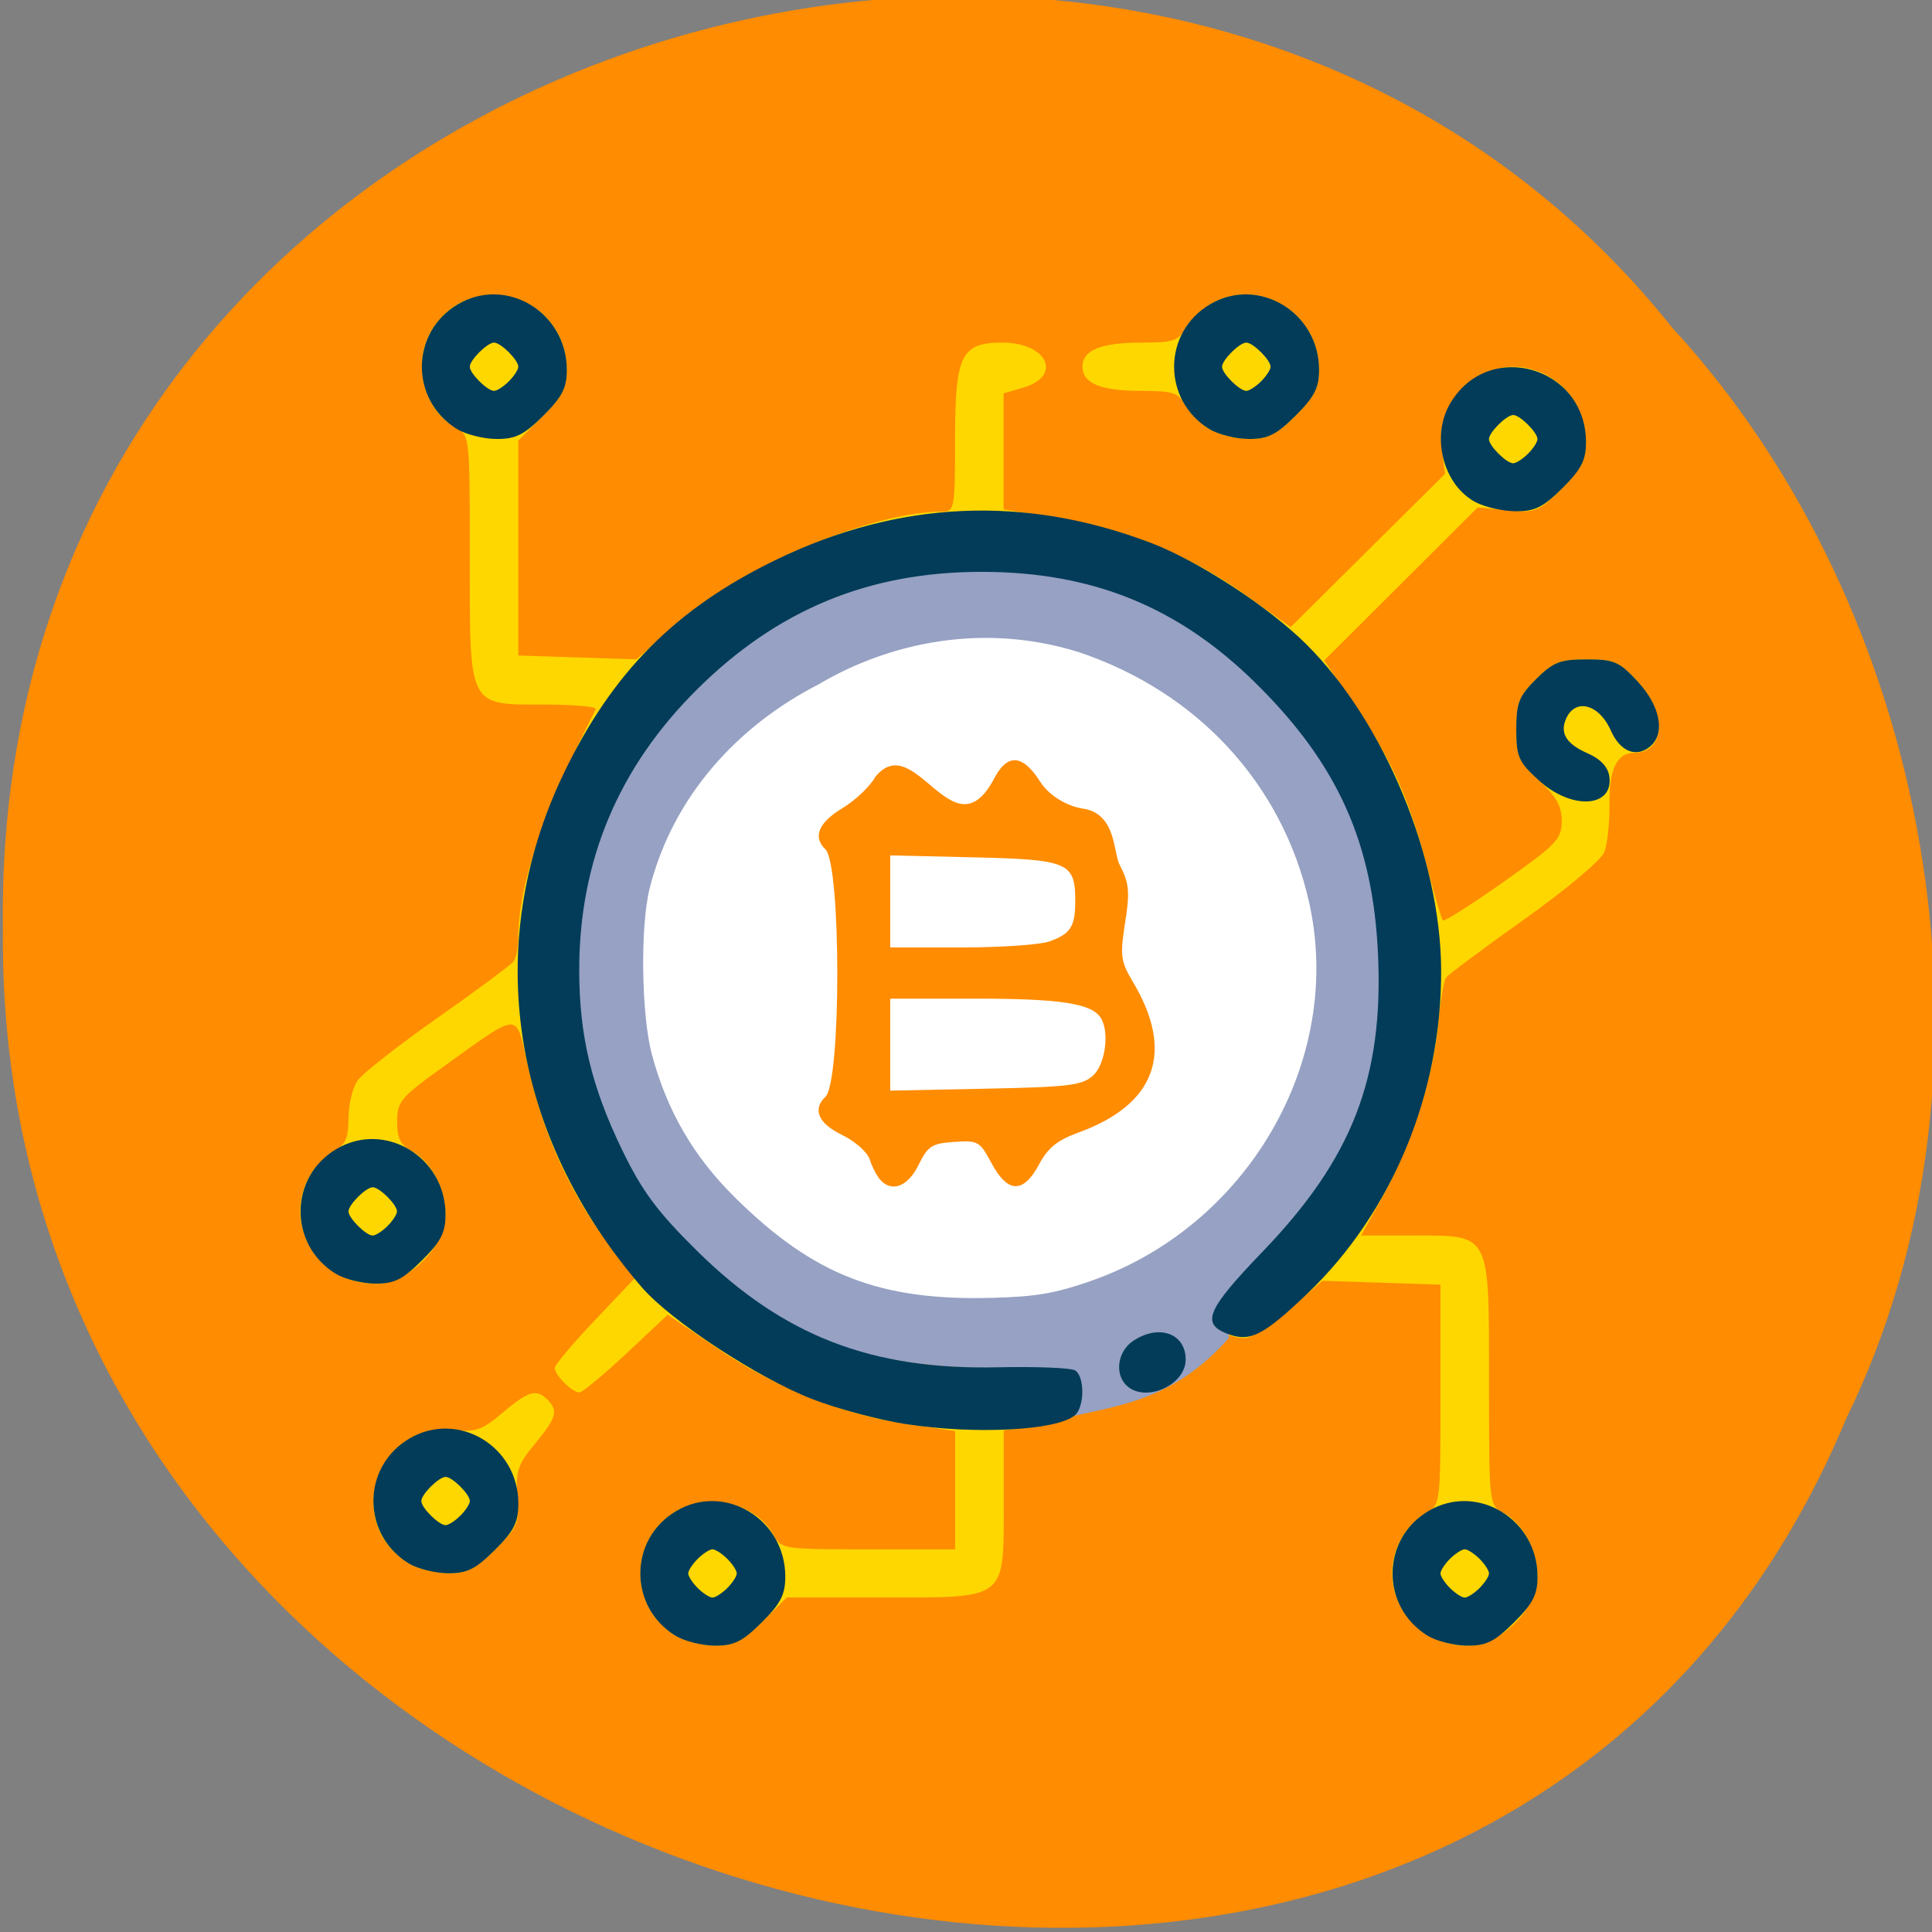 <svg xmlns="http://www.w3.org/2000/svg" viewBox="0 0 256 256"><rect x="0" y="0" width="256" height="256" fill="#808080" stroke="none"/><g color="#000" fill="#ff8c00"><path d="m -461.56 1509.46 c -102.66 -72.48 -252.13 71.24 -188.42 177.65 55.11 98.31 215.88 55.803 236.4 -48.33 13.01 -47.39 -5.347 -103.13 -47.986 -129.32 z" transform="matrix(0.836 -0.526 -0.488 -0.923 1367.08 1338.5)" fill-opacity="0.996"/></g><path d="m 179.82 134.74 a 42.554 42.554 0 1 1 -85.11 0 42.554 42.554 0 1 1 85.11 0 z" transform="matrix(1.068 0 0 1.09 -17.287 -17.276)" fill="#fff"/><g transform="translate(-1.925 2.567)"><path d="m 91.41 214.17 c -6.249 -3.857 -6.176 -12.826 0.134 -16.533 4.324 -2.541 10.65 -0.959 12.902 3.225 0.978 1.818 1.281 1.863 12.522 1.863 h 11.519 v -7.832 v -7.832 l -6.346 -0.92 c -8.486 -1.23 -17.596 -4.88 -25.358 -10.158 l -6.384 -4.342 l -5.487 5.149 c -3.02 2.832 -5.817 5.149 -6.219 5.149 -0.947 0 -3.258 -2.298 -3.258 -3.24 0 -0.4 2.388 -3.245 5.306 -6.321 l 5.306 -5.594 l -2.377 -3.02 c -5.956 -7.556 -9.657 -15.468 -11.877 -25.393 -1.556 -6.955 -0.804 -6.981 -11.1 0.393 -5.67 4.063 -6.137 4.615 -6.149 7.26 -0.01 2.188 0.429 3.098 1.86 3.86 2.629 1.399 4.557 4.99 4.557 8.484 0 4.256 -4.947 9.176 -9.226 9.176 -7.7 0 -12.536 -7.985 -8.723 -14.404 0.738 -1.243 2.185 -2.708 3.215 -3.256 1.495 -0.796 1.873 -1.66 1.873 -4.282 0 -1.807 0.544 -4.056 1.208 -5 0.664 -0.943 5.457 -4.696 10.651 -8.34 5.193 -3.644 9.708 -6.999 10.03 -7.457 0.325 -0.458 0.596 -1.837 0.603 -3.064 0.039 -7.118 3.278 -16.672 10.288 -30.345 0.169 -0.33 -2.797 -0.6 -6.592 -0.6 -10.42 0 -10.115 0.587 -10.115 -19.451 0 -16.204 -0.006 -16.257 -1.873 -17.251 -4.207 -2.239 -5.797 -8.531 -3.242 -12.832 5.084 -8.559 17.977 -4.843 17.977 5.182 0 2.397 -0.619 3.584 -3.215 6.166 l -3.215 3.198 v 14.241 v 14.241 l 7.828 0.255 l 7.828 0.255 l 5.234 -4.657 c 8.527 -7.588 25.907 -14.929 35.34 -14.929 1.562 0 1.642 -0.467 1.642 -9.593 0 -11.15 0.805 -12.791 6.277 -12.791 5.947 0 8 4.427 2.764 5.961 l -2.611 0.765 v 7.691 v 7.691 l 6.631 1.01 c 9.08 1.379 17.899 4.935 25.24 10.176 l 6.166 4.4 l 10.229 -10.151 l 10.229 -10.151 l -0.433 -3.212 c -1.068 -7.917 7.422 -13.681 14.246 -9.672 2.991 1.757 4.855 5.099 4.855 8.703 0 2.399 -0.619 3.584 -3.222 6.173 -3.056 3.04 -3.426 3.185 -7.169 2.828 l -3.947 -0.377 l -10.168 10.136 l -10.168 10.136 l 4.45 6.612 c 4.756 7.07 6.953 12.11 9.402 21.571 0.844 3.262 1.687 6.083 1.874 6.268 0.186 0.185 3.802 -2.112 8.04 -5.105 7.04 -4.979 7.698 -5.665 7.698 -8.06 0 -1.999 -0.709 -3.26 -3.01 -5.361 -2.722 -2.481 -3.01 -3.14 -3.01 -6.791 0 -3.501 0.353 -4.394 2.628 -6.657 2.275 -2.263 3.173 -2.614 6.693 -2.614 3.668 0 4.334 0.292 6.817 2.986 3.865 4.195 3.574 9.405 -0.526 9.405 -2.282 0 -3.322 2.166 -3.266 6.804 0.029 2.443 -0.271 5.291 -0.668 6.328 -0.408 1.067 -5.02 4.944 -10.621 8.925 -5.445 3.871 -10.122 7.359 -10.393 7.752 -0.272 0.393 -0.731 3.247 -1.02 6.343 -0.638 6.828 -3.644 16.07 -7.42 22.808 l -2.799 4.997 h 6.872 c 10.388 0 10.09 -0.58 10.09 19.452 0 16.204 0.006 16.257 1.873 17.251 2.629 1.399 4.557 4.99 4.557 8.484 0 4.256 -4.947 9.176 -9.226 9.176 -7.7 0 -12.536 -7.985 -8.723 -14.404 0.738 -1.243 2.185 -2.708 3.215 -3.256 1.857 -0.988 1.873 -1.125 1.873 -15.597 v -14.6 l -7.823 -0.255 l -7.823 -0.255 l -4.359 3.797 c -2.398 2.089 -5.05 3.797 -5.895 3.797 -2.288 0 -4.645 -1.484 -4.645 -2.925 0 -0.698 3.18 -4.578 7.07 -8.622 11.776 -12.251 15.928 -22.957 15.209 -39.22 -0.657 -14.867 -5.345 -25.294 -16.182 -35.993 -10.272 -10.141 -21.671 -14.772 -36.36 -14.772 -14.923 0 -27.05 5.01 -37.688 15.57 -10.421 10.344 -15.618 22.721 -15.618 37.19 0 8.697 1.626 15.483 5.735 23.939 2.611 5.374 4.613 8.07 9.813 13.211 11.44 11.312 23.14 15.855 39.904 15.49 5.091 -0.111 9.703 0.073 10.249 0.408 1.345 0.827 1.258 4.897 -0.129 6.04 -0.616 0.509 -2.967 1.143 -5.225 1.408 l -4.104 0.483 v 9.482 c 0 13.13 0.57 12.68 -15.982 12.68 h -12.766 l -3.215 3.198 c -2.658 2.643 -3.754 3.194 -6.324 3.177 -1.71 -0.012 -4.059 -0.608 -5.221 -1.325 z m -35.37 -9.593 c -8.825 -5.447 -4.114 -18.902 6.187 -17.672 2.704 0.323 3.614 -0.007 6.318 -2.294 3.421 -2.893 4.44 -3.188 5.924 -1.712 1.463 1.455 1.199 2.391 -1.648 5.827 -2.287 2.761 -2.578 3.632 -2.336 6.997 0.257 3.571 0.05 4.068 -2.92 7.02 -2.639 2.624 -3.738 3.175 -6.305 3.157 -1.71 -0.012 -4.059 -0.608 -5.221 -1.325 z m 95.11 -23.597 c -1.535 -1.526 -1.122 -4.437 0.822 -5.791 3.398 -2.367 7.06 -1.128 7.06 2.389 0 3.457 -5.454 5.812 -7.877 3.402 z m 10.945 -126.73 c -1.186 -0.732 -2.604 -2.161 -3.15 -3.177 -0.865 -1.608 -1.605 -1.846 -5.733 -1.846 -5.429 0 -7.849 -0.986 -7.849 -3.198 0 -2.212 2.42 -3.198 7.849 -3.198 4.141 0 4.866 -0.235 5.743 -1.863 0.551 -1.025 2.025 -2.464 3.274 -3.198 6.454 -3.792 14.483 1.018 14.483 8.676 0 2.382 -0.616 3.581 -3.121 6.072 -2.564 2.55 -3.675 3.1 -6.23 3.082 -1.71 -0.012 -4.079 -0.62 -5.266 -1.352 z" fill="#ffd700"/><path d="m 135.47 178.77 c -19.522 -0.023 -29.422 -3.834 -42.2 -16.242 -6.33 -6.148 -7.309 -7.423 -9.965 -12.986 -4.629 -9.696 -5.425 -13.168 -5.427 -23.699 -0.002 -7.56 0.254 -9.964 1.517 -14.284 2.657 -9.08 6.162 -14.705 13.96 -22.393 7.07 -6.972 11.385 -9.955 18.466 -12.772 11.546 -4.593 28.553 -4.61 39.973 -0.04 11.553 4.624 23.986 16.489 29.17 27.839 5.232 11.455 6.06 27.711 1.993 39.34 -1.934 5.535 -5.8 11.525 -11.591 17.958 -9.08 10.08 -6.5 9.872 -6.609 13.248 -7.091 7.94 -13.731 8.781 -20.877 10.38 0.41 -7.344 -3.327 -6.331 -8.411 -6.348 z m 10.662 -11.488 c 21.09 -7.161 34 -29.42 29.23 -50.4 -3.545 -15.578 -14.743 -27.728 -30.434 -33.02 -14.05 -4.4 -26.692 -0.417 -34.478 4.222 -10.792 5.505 -19.372 14.882 -22.44 27.05 -1.273 5.05 -1.109 16.843 0.307 22.08 2.02 7.463 5.507 13.463 10.966 18.864 10.461 10.352 19.232 13.758 34.3 13.322 5.597 -0.162 8.01 -0.568 12.555 -2.11 z" fill="#96a1c3"/><path d="m 91.41 214.17 c -6.249 -3.857 -6.176 -12.826 0.134 -16.533 6.409 -3.766 14.437 1.074 14.437 8.703 0 2.382 -0.616 3.581 -3.121 6.072 -2.564 2.55 -3.675 3.1 -6.23 3.082 -1.71 -0.012 -4.059 -0.608 -5.221 -1.325 z m 6.877 -6.306 c 0.695 -0.691 1.263 -1.565 1.263 -1.942 0 -0.377 -0.568 -1.251 -1.263 -1.942 -0.695 -0.691 -1.573 -1.256 -1.952 -1.256 -0.379 0 -1.257 0.565 -1.952 1.256 -0.695 0.691 -1.263 1.565 -1.263 1.942 0 0.377 0.568 1.251 1.263 1.942 0.695 0.691 1.573 1.256 1.952 1.256 0.379 0 1.257 -0.565 1.952 -1.256 z m 92.8 6.306 c -6.249 -3.857 -6.176 -12.826 0.134 -16.533 6.409 -3.766 14.437 1.074 14.437 8.703 0 2.382 -0.616 3.581 -3.121 6.072 -2.564 2.55 -3.675 3.1 -6.23 3.082 -1.71 -0.012 -4.059 -0.608 -5.221 -1.325 z m 6.877 -6.306 c 0.695 -0.691 1.263 -1.565 1.263 -1.942 0 -0.377 -0.568 -1.251 -1.263 -1.942 -0.695 -0.691 -1.573 -1.256 -1.952 -1.256 -0.379 0 -1.257 0.565 -1.952 1.256 -0.695 0.691 -1.263 1.565 -1.263 1.942 0 0.377 0.568 1.251 1.263 1.942 0.695 0.691 1.573 1.256 1.952 1.256 0.379 0 1.257 -0.565 1.952 -1.256 z m -141.92 -3.288 c -6.249 -3.857 -6.176 -12.826 0.134 -16.533 6.409 -3.766 14.418 0.996 14.431 8.58 0.004 2.529 -0.563 3.657 -3.115 6.196 -2.564 2.55 -3.675 3.1 -6.23 3.082 -1.71 -0.012 -4.059 -0.608 -5.221 -1.325 z m 6.877 -6.306 c 0.695 -0.691 1.263 -1.565 1.263 -1.942 0 -0.888 -2.322 -3.198 -3.215 -3.198 -0.893 0 -3.215 2.31 -3.215 3.198 0 0.888 2.322 3.198 3.215 3.198 0.379 0 1.257 -0.565 1.952 -1.256 z m 59.06 -12.13 c -3.517 -0.545 -9.08 -2.029 -12.365 -3.297 -7.221 -2.789 -18.768 -10.353 -22.639 -14.829 -17.392 -20.12 -21.246 -45.34 -10.393 -68.02 c 6.441 -13.46 14.856 -21.938 28.19 -28.396 16.221 -7.858 32.877 -8.61 49.629 -2.24 6.326 2.406 15.646 8.489 20.66 13.486 10.32 10.285 17.749 28.26 17.822 43.13 0.079 16.265 -6.463 32.1 -17.695 42.838 -5.735 5.481 -7.548 6.438 -10.345 5.459 -3.868 -1.353 -3.147 -3.155 4.404 -11.01 11.847 -12.325 15.994 -22.993 15.274 -39.29 -0.657 -14.867 -5.345 -25.294 -16.182 -35.993 -10.272 -10.141 -21.671 -14.772 -36.36 -14.772 -14.923 0 -27.05 5.01 -37.688 15.57 -10.421 10.344 -15.618 22.721 -15.618 37.19 0 8.697 1.626 15.483 5.735 23.939 2.611 5.374 4.613 8.07 9.813 13.211 11.44 11.312 23.14 15.855 39.904 15.49 5.091 -0.111 9.703 0.073 10.249 0.408 1.309 0.805 1.273 4.884 -0.053 5.979 -2.415 1.994 -13.261 2.547 -22.339 1.14 z m 29.17 -5.165 c -1.535 -1.526 -1.122 -4.437 0.822 -5.791 3.398 -2.367 7.06 -1.128 7.06 2.389 0 3.457 -5.454 5.812 -7.877 3.402 z m -104.76 -14.777 c -6.249 -3.857 -6.176 -12.826 0.134 -16.533 6.409 -3.766 14.437 1.074 14.437 8.703 0 2.382 -0.616 3.581 -3.121 6.072 -2.564 2.55 -3.675 3.1 -6.23 3.082 -1.71 -0.012 -4.059 -0.608 -5.221 -1.325 z m 6.877 -6.306 c 0.695 -0.691 1.263 -1.565 1.263 -1.942 0 -0.888 -2.322 -3.198 -3.215 -3.198 -0.893 0 -3.215 2.31 -3.215 3.198 0 0.888 2.322 3.198 3.215 3.198 0.379 0 1.257 -0.565 1.952 -1.256 z m 152.57 -59.04 c -2.709 -2.469 -3 -3.132 -3 -6.78 0 -3.501 0.353 -4.394 2.628 -6.657 2.275 -2.263 3.173 -2.614 6.693 -2.614 3.668 0 4.334 0.292 6.817 2.986 2.97 3.223 3.645 6.873 1.584 8.574 -1.843 1.521 -3.959 0.653 -5.192 -2.131 -1.601 -3.614 -4.861 -4.359 -6.01 -1.373 -0.708 1.834 0.211 3.201 2.963 4.406 1.677 0.735 2.671 1.794 2.847 3.036 0.593 4.169 -4.995 4.499 -9.326 0.552 z m -8.418 -36.889 c -4.301 -2.321 -5.921 -8.723 -3.317 -13.11 5.084 -8.559 17.977 -4.843 17.977 5.182 0 2.382 -0.616 3.581 -3.121 6.072 -2.571 2.557 -3.668 3.098 -6.23 3.072 -1.71 -0.018 -4.099 -0.566 -5.309 -1.219 z m 6.966 -6.4 c 0.695 -0.691 1.263 -1.565 1.263 -1.942 0 -0.888 -2.322 -3.198 -3.215 -3.198 -0.893 0 -3.215 2.31 -3.215 3.198 0 0.888 2.322 3.198 3.215 3.198 0.379 0 1.257 -0.565 1.952 -1.256 z m -141.92 -3.288 c -6.249 -3.857 -6.176 -12.826 0.134 -16.533 6.409 -3.766 14.437 1.074 14.437 8.703 0 2.382 -0.616 3.581 -3.121 6.072 -2.564 2.55 -3.675 3.1 -6.23 3.082 -1.71 -0.012 -4.059 -0.608 -5.221 -1.325 z m 6.877 -6.306 c 0.695 -0.691 1.263 -1.565 1.263 -1.942 0 -0.888 -2.322 -3.198 -3.215 -3.198 -0.893 0 -3.215 2.31 -3.215 3.198 0 0.888 2.322 3.198 3.215 3.198 0.379 0 1.257 -0.565 1.952 -1.256 z m 92.8 6.306 c -6.249 -3.857 -6.176 -12.826 0.134 -16.533 6.409 -3.766 14.437 1.074 14.437 8.703 0 2.382 -0.616 3.581 -3.121 6.072 -2.564 2.55 -3.675 3.1 -6.23 3.082 -1.71 -0.012 -4.059 -0.608 -5.221 -1.325 z m 6.877 -6.306 c 0.695 -0.691 1.263 -1.565 1.263 -1.942 0 -0.888 -2.322 -3.198 -3.215 -3.198 -0.893 0 -3.215 2.31 -3.215 3.198 0 0.888 2.322 3.198 3.215 3.198 0.379 0 1.257 -0.565 1.952 -1.256 z" fill="#033c59"/></g><path d="m 116.57 156.25 c -0.435 -0.518 -1.039 -1.71 -1.341 -2.65 -0.302 -0.939 -1.948 -2.387 -3.657 -3.218 -3.151 -1.531 -3.954 -3.385 -2.193 -5.062 2.098 -1.998 2.087 -30.783 -0.013 -32.782 -1.701 -1.62 -0.907 -3.548 2.241 -5.441 1.728 -1.039 3.696 -2.908 4.372 -4.154 5.242 -6.455 10.254 10.3 15.655 0.396 1.784 -3.563 3.849 -3.471 6.222 0.279 1.023 1.617 3.287 3.171 5.664 3.531 4.391 0.666 3.992 5.794 4.817 7.395 1.292 2.507 1.395 3.578 0.743 7.734 -0.689 4.388 -0.593 5.098 1.055 7.861 5.531 9.274 3.02 16.196 -7.218 19.921 -2.833 1.03 -4.052 2.02 -5.242 4.237 -2.081 3.885 -4.149 3.832 -6.288 -0.161 -1.563 -2.919 -1.786 -3.045 -4.96 -2.826 -2.972 0.206 -3.47 0.528 -4.715 3.056 -1.432 2.907 -3.612 3.705 -5.142 1.884 z m 28.21 -13.68 c 1.691 -1.459 2.286 -5.884 1.042 -7.748 -1.247 -1.868 -5.383 -2.496 -16.441 -2.496 h -11.421 v 6.094 v 6.094 l 12.578 -0.255 c 11.03 -0.223 12.782 -0.431 14.241 -1.69 z m -5.722 -17.826 c 2.802 -1.015 3.403 -1.941 3.418 -5.272 0.024 -5.188 -0.859 -5.575 -13.374 -5.868 l -11.141 -0.261 v 6.1 v 6.1 h 9.443 c 5.194 0 10.438 -0.36 11.654 -0.801 z" fill="#ff8c00" fill-opacity="0.996"/></svg>